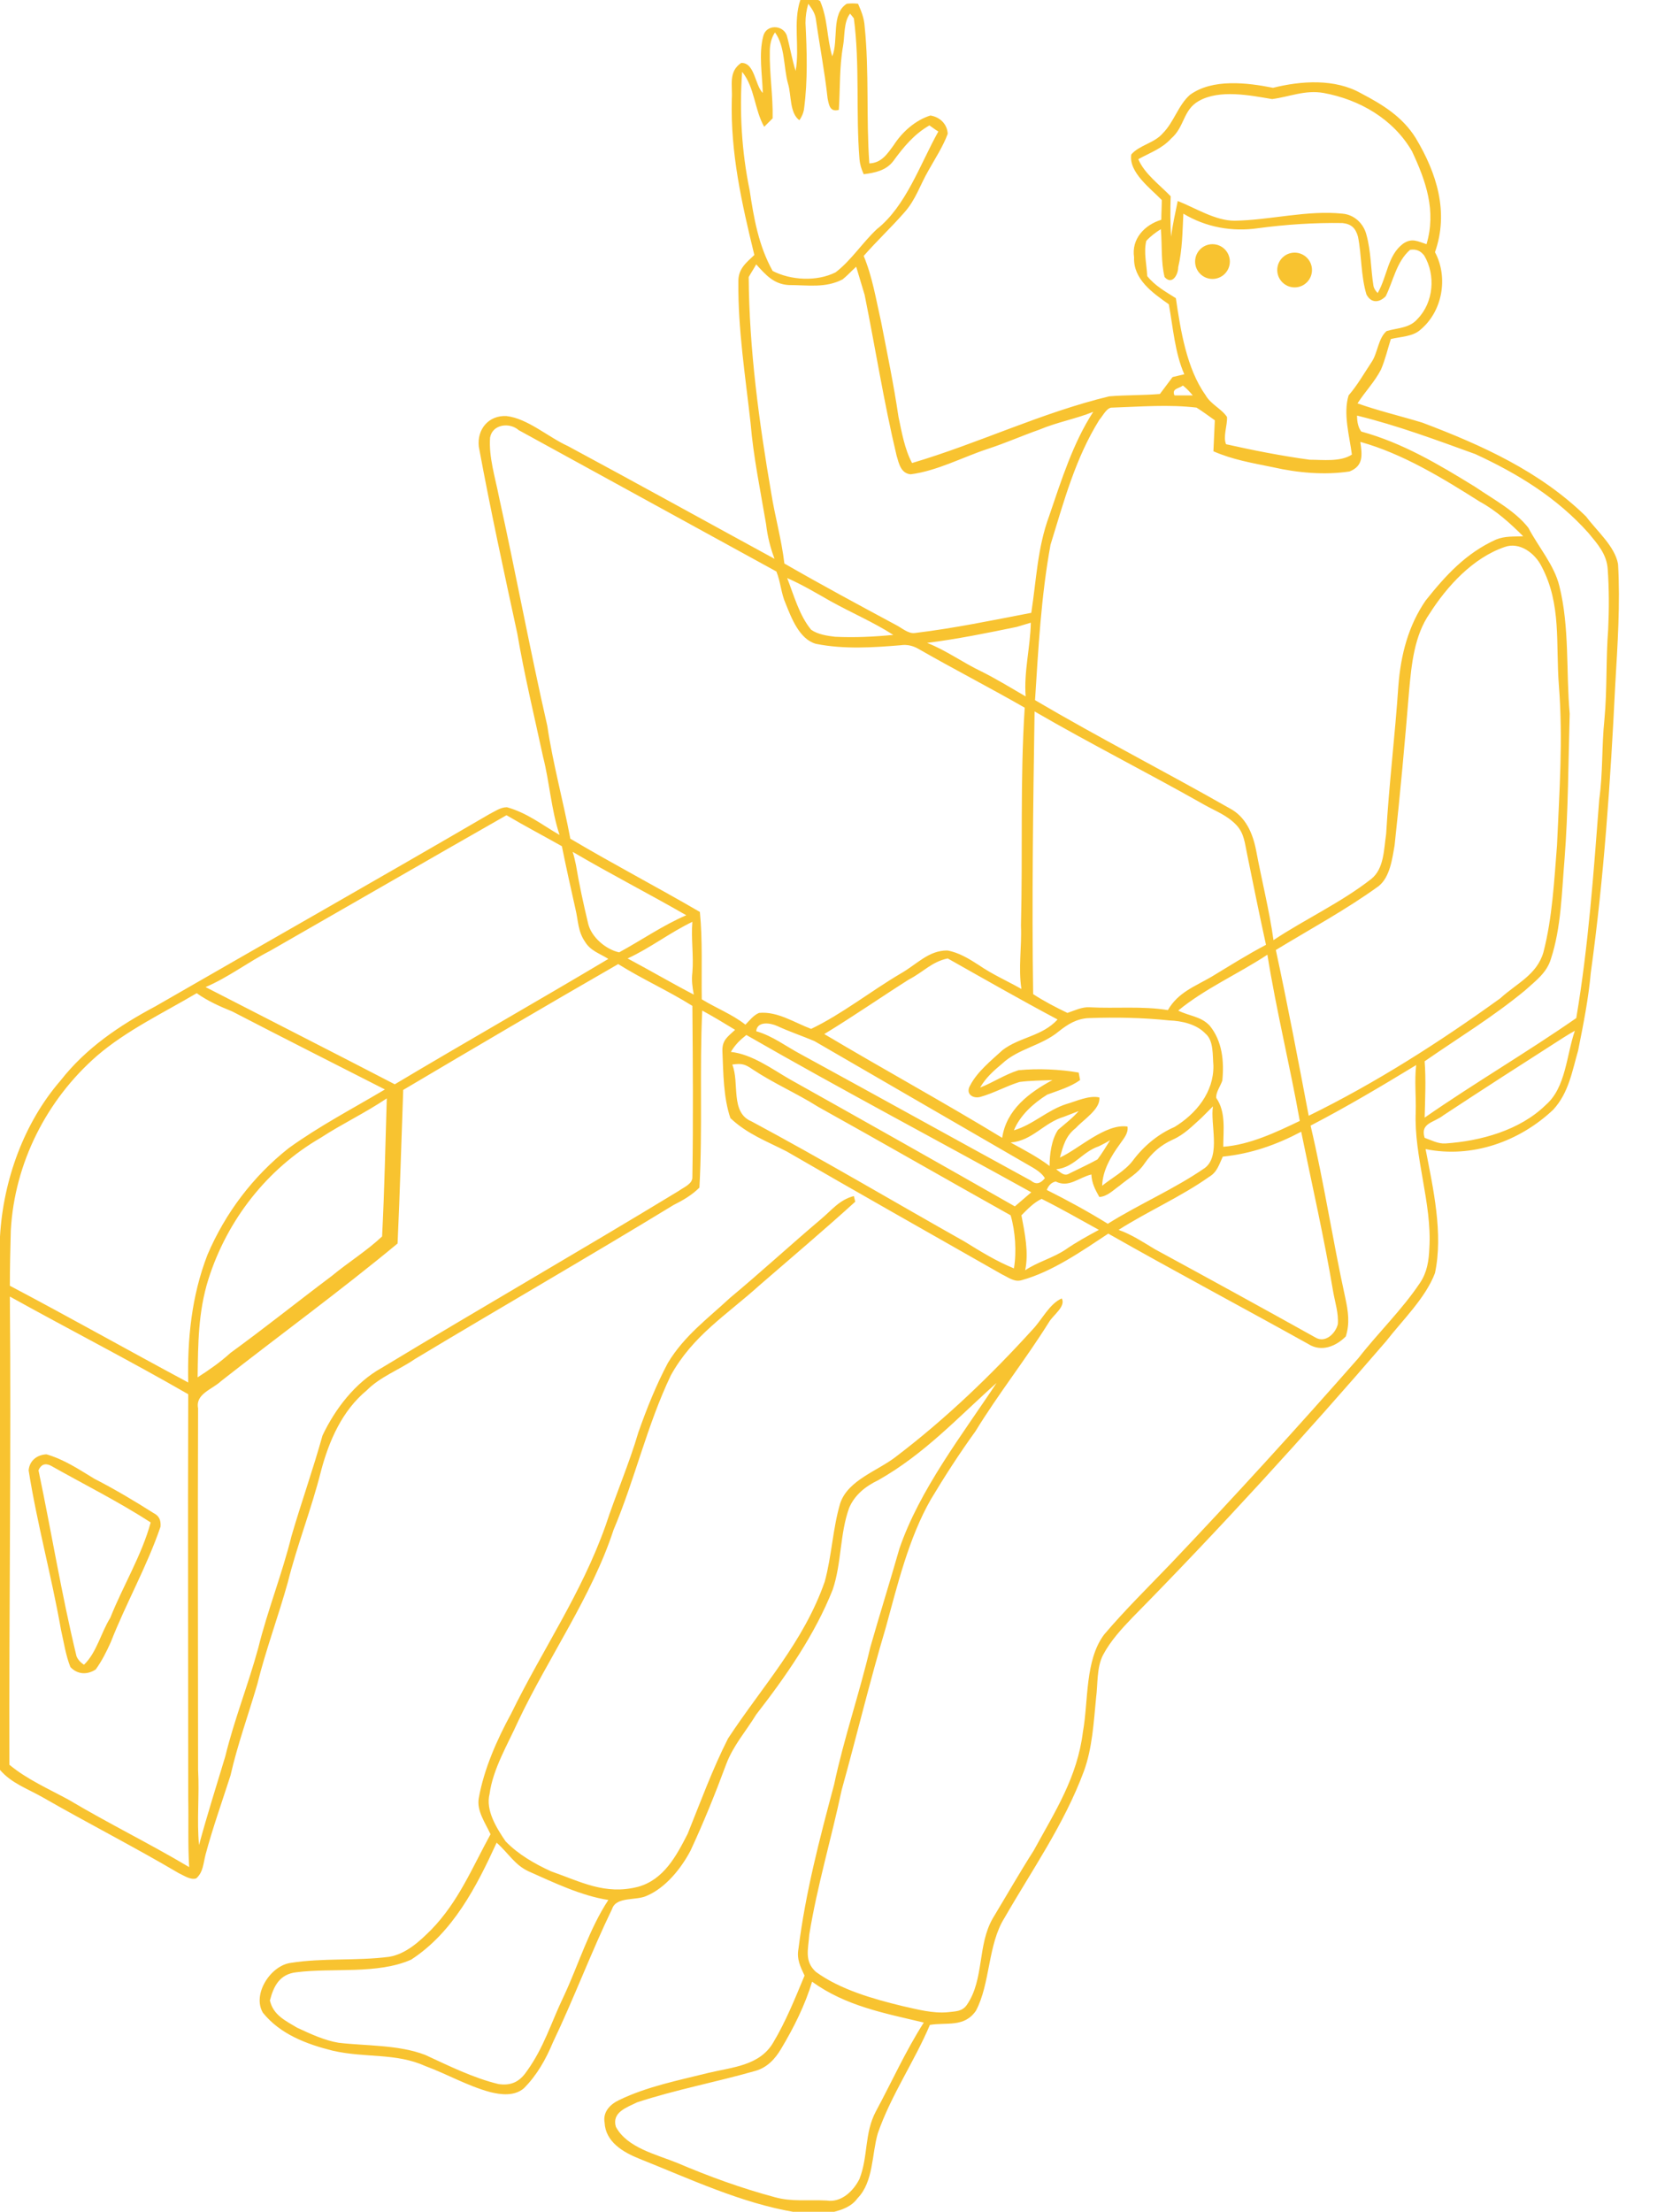 <?xml version="1.0" encoding="utf-8"?>
<!-- Generator: Adobe Illustrator 22.0.1, SVG Export Plug-In . SVG Version: 6.00 Build 0)  -->
<svg version="1.1" xmlns="http://www.w3.org/2000/svg" xmlns:xlink="http://www.w3.org/1999/xlink" x="0px" y="0px"
	 viewBox="0 0 353 471" style="enable-background:new 0 0 353 471;" xml:space="preserve">
<style type="text/css">
	.st0{fill:#F8C330;}
</style>
<g id="Layer_3">
</g>
<g id="Layer_1">
	<path class="st0" d="M344.7,120.1c-0.7-3.8-4.5-7-6.8-10.1c-9.8-9.6-22.2-15.2-34.9-20c-4.6-1.4-9.3-2.5-13.8-4.1
		c1.6-2.5,3.6-4.5,5-7.2c0.9-2.1,1.4-4.3,2.1-6.5c2-0.5,4.6-0.5,6.2-1.9c4.8-3.9,6.1-11.2,3.2-16.6c3-8.5,0.4-16.8-4.1-24.3
		c-2.8-4.5-7-7.1-11.6-9.5c-5.6-3.2-12.8-2.7-18.8-1.2c-5.5-1.1-12.9-2-17.7,1.5c-2.5,2.2-3.4,5.8-5.8,8.2c-1.8,2.1-5,2.5-6.7,4.5
		c-0.6,3.8,4.2,7.3,6.5,9.7c0,1.4-0.1,2.8-0.1,4.2c-3.6,1.1-6.4,4.1-5.8,8c-0.2,4.7,4,7.6,7.4,10c0.9,4.9,1.3,10.4,3.3,14.9
		c-0.8,0.2-1.7,0.4-2.5,0.6c-0.9,1.2-1.8,2.4-2.7,3.6c-3.6,0.3-7.2,0.2-10.8,0.5c-14.5,3.5-27.8,10-42,14.2c-1.6-3-2.2-6.6-2.9-9.9
		c-1-6.8-2.4-13.5-3.7-20.2c-1.1-4.8-1.8-9.4-3.7-14c2.8-3.2,5.9-6.1,8.7-9.3c2.4-2.7,3.3-5.8,5.1-8.9c1.4-2.5,3.1-5.1,4.1-7.8
		c-0.1-2.1-1.7-3.6-3.7-3.9c-3.2,1-6,3.5-7.8,6.3c-1.4,1.9-2.6,3.8-5.2,3.9c-0.7-9.7,0-19.5-1-29.2c-0.1-1.7-0.7-3.2-1.4-4.8
		c-0.8-0.1-1.6-0.1-2.4,0c-3.4,2.1-1.7,7.8-3.1,11.2c-1.2-4-0.9-7.9-2.6-11.8L174.3,0h-3.8c-1.6,4.7-0.1,10.1-1,15.1
		c-0.8-2.5-1.2-5.1-1.9-7.6c-0.9-2.3-4.4-2.3-5,0.2c-1,3.8-0.2,8.2-0.1,12.1c-1.7-1.7-1.7-6.5-4.6-6.4c-2.8,1.9-1.8,4.8-2,7.7
		c-0.3,11.5,2.1,22.1,4.8,33.2c-1.8,1.7-3.5,3-3.4,5.8c-0.1,10,1.5,20.1,2.6,30c0.6,7.2,2.1,14.4,3.3,21.5c0.3,2.6,0.9,5,1.8,7.4
		c-14.5-7.9-29.5-16.2-44-24c-4.2-1.9-8.6-5.9-13.1-6.4c-3.8-0.2-6.3,2.8-5.9,6.5c2.5,13.5,5.3,26.4,8.2,39.8
		c1.5,8.8,3.6,17.5,5.5,26.3c1.4,5.5,1.7,11.1,3.5,16.6c-3.8-2.2-6.9-4.7-11.2-5.9c-1.4,0-2.6,0.9-3.8,1.5
		c-23.5,13.7-47.5,27.3-71.1,40.9c-7.7,4.1-14.8,8.9-20.2,15.8C5.1,239.1,0.7,251.3,0,263.3v113.6c2.5,2.9,5.9,4,9.2,5.9
		c9.6,5.5,19.4,10.5,28.9,16.1c1.1,0.5,2.5,1.5,3.7,1.1c1.5-1.3,1.5-3.2,2-5.1c1.5-5.6,3.5-11.2,5.3-16.8c1.5-6.6,3.8-12.9,5.7-19.4
		c1.8-7.3,4.5-14.5,6.5-21.7c2-8,5.1-15.8,7.1-23.8c1.7-6.4,4.5-12.8,9.7-17.1c3-3,6.8-4.3,10.3-6.7c18.3-11,36.9-21.7,55.1-32.8
		c2-1,3.9-2.1,5.5-3.7c0.7-12.5,0-25.2,0.6-37.7c2.4,1.3,4.7,2.7,7,4.1c-1.6,1.5-2.8,2.2-2.7,4.6c0.2,4.6,0.2,9.8,1.7,14.2
		c3.6,3.4,7.7,4.9,12,7.1c15.2,8.8,30.6,17.5,45.9,26.2c1.3,0.6,2.6,1.7,4.2,1.2c6.5-1.8,12.8-6.2,18.4-9.9
		c14.1,8,28.4,15.6,42.6,23.5c2.8,1.8,5.9,0.5,8-1.6c0.9-2.8,0.5-5.4-0.1-8.2c-2.7-12.3-4.5-24.4-7.4-36.7c7.7-4,15.1-8.4,22.5-12.9
		c-0.4,3.4,0,6.7-0.1,10c-0.4,9.5,3.5,19.5,2.9,29c-0.1,2.7-0.5,5.2-2,7.4c-3.8,5.7-8.9,10.6-13.1,16
		c-13.1,14.9-26.4,29.5-40.1,43.9c-4.8,5-9.6,9.7-14.1,15c-4.1,5.5-3.3,14.1-4.5,20.7c-1.2,9.7-5.9,16.9-10.5,25.3
		c-3,4.7-5.8,9.6-8.7,14.4c-3.3,5.7-1.8,13-5.5,18.4c-1,1.5-2.5,1.4-4.1,1.6c-3.1,0.3-6.5-0.6-9.6-1.3c-6.2-1.5-13.3-3.5-18.5-7.3
		c-2.5-2.3-1.6-4.8-1.4-7.9c1.7-10.5,4.7-20.4,6.9-30.8c3.2-11.5,6-23.2,9.4-34.6c2.5-9.1,4.9-19.1,9.6-27.3c3-5,6.1-9.8,9.5-14.5
		c4.9-8,10.7-15.3,15.7-23.3c0.9-1.5,3.6-3.3,2.7-5c-2.6,1.1-4.2,4.5-6.2,6.6c-8.9,9.8-18.5,19-29,27c-3.9,3.1-10.3,5-12,10
		c-1.6,5.4-1.8,11.2-3.3,16.7c-4.5,12.9-13.3,22.3-20.6,33.4c-3.3,6.5-5.9,13.6-8.6,20.3c-2.4,4.7-5.1,9.8-10.6,11.3
		c-7,1.8-12.2-1.1-18.5-3.3c-3.5-1.6-7-3.6-9.7-6.4c-1.9-2.8-4.3-6.6-3.4-10.1c0.7-5.3,3.9-10.6,6.1-15.5
		c6.4-13.5,15.7-26.6,20.3-40.7c4.6-10.9,7.1-22.2,12.2-32.9c4.7-8.5,11.8-12.8,18.9-19.2c6.8-5.9,13.8-11.8,20.4-17.8l-0.3-1.2
		c-3.1,0.8-4.7,3-7.1,5c-6.5,5.5-12.8,11.3-19.3,16.7c-4.6,4.3-9.7,8-13.2,13.8c-2.5,4.7-4.5,9.7-6.3,14.8c-2,6.8-4.8,13.2-7,19.9
		c-5.2,14.6-13.4,26.3-20.1,40c-3,5.5-5.8,11.8-6.9,18c-0.5,2.7,1.4,5.3,2.5,7.7c-4,7.3-6.8,14.3-12.6,20.3c-2.5,2.5-5.4,5.2-9,5.8
		c-6.9,0.9-14.1,0.2-21,1.3c-4.3,0.6-8.2,6.7-5.9,10.6c3.7,4.6,9.3,6.7,14.9,8.1c7.1,1.6,13.4,0.4,19.8,3.3
		c4.6,1.7,8.9,4.2,13.7,5.5c2.4,0.6,5.2,0.9,7.2-0.8c2.8-2.8,4.7-6.2,6.2-9.8c4.5-9.4,8.1-19.1,12.6-28.4c0.9-2.7,5.1-1.7,7.4-2.8
		c4-1.7,7.3-5.8,9.3-9.6c2.8-6,5.3-12.2,7.6-18.4c1.5-4,4.2-7,6.4-10.6c6.3-8.1,12.5-17,16.3-26.6c1.9-5.6,1.5-11.9,3.5-17.4
		c1.2-2.8,3.5-4.6,6.2-5.9c9.9-5.6,17-13.4,25.2-20.7c-7.2,10.9-16.4,22.7-20.7,35.3c-2,7-4.2,14-6.2,21c-2.3,9.8-5.6,19.3-7.7,29.2
		c-3.1,11.6-6.1,23-7.6,35c-0.4,2.2,0.4,3.8,1.3,5.7c-2,4.8-4,9.8-6.7,14.3c-2.9,4.9-8.7,5.2-13.7,6.4c-6.4,1.6-13.1,2.9-19.1,5.8
		c-1.9,0.9-3.5,2.5-3.1,4.8c0.2,4.1,3.9,6.3,7.4,7.7c10.8,4.3,21.8,9.5,33.3,11.4h7.8c2.1-0.5,4.1-1.2,5.4-3c3.4-3.5,3-9.3,4.3-13.8
		c2.8-8.1,7.8-15.3,11.1-23.1c3.6-0.6,7.3,0.6,9.8-3c3.1-5.8,2.5-14.1,6.1-19.8c5.8-10.1,12.7-19.9,16.9-31.2
		c1.8-4.9,2.1-10.5,2.6-15.6c0.4-3,0.1-6.5,1.5-9.2c1.6-3,3.9-5.5,6.2-7.9c18.7-19,36.7-38.7,54.1-58.9c3.5-4.5,8.4-9.2,10.4-14.5
		c1.8-8.4-0.4-18.1-2-26.4c9.9,2,20-1.6,27.2-8.4c3.3-3.6,4-8.1,5.3-12.6c1.1-5.5,2.2-11,2.7-16.6c2.8-20.2,4.2-40.8,5.2-61.2
		C344.6,137.3,345.2,128.5,344.7,120.1z M120.1,425.1c-2.7,5.6-4.2,10.9-7.9,16c-1.5,2.2-3.3,3.1-6,2.7c-5.4-1.3-10.6-3.9-15.6-6.2
		c-5.7-2.2-12.6-1.9-18.5-2.6c-3-0.5-6-1.9-8.8-3.2c-2.5-1.5-5.1-2.7-5.8-5.8c0.8-3.1,2.1-5.6,5.6-6c7.7-1,17.3,0.5,24.5-2.7
		c8.9-5.8,13.9-15.5,18.2-24.9c2.5,2.2,3.8,4.7,6.8,6.1c5.4,2.4,11.2,5.2,17,6.1C125.5,410.8,123.2,418.5,120.1,425.1z M186.6,449.6
		c-2.5,4.7-1.6,9.5-3.5,14.4c-1.3,2.6-3.9,5.1-7,4.6c-4-0.2-7.4,0.3-11-0.7c-7.1-1.9-14-4.4-20.8-7.3c-4.4-1.8-10.7-3.2-13.1-7.7
		c-0.9-3.1,2.3-4.1,4.5-5.2c8.2-2.7,16.8-4.3,25.2-6.7c2.5-0.7,4.2-2.5,5.5-4.7c2.7-4.5,5.1-9.3,6.6-14.3c7.2,5.2,15.4,6.7,23.8,8.7
		C192.9,436.8,190,443.3,186.6,449.6z M242.5,33.9c2.5-1.4,5-2.2,7-4.4c2.9-2.5,2.5-6.1,5.9-8c4.4-2.5,10.9-1.2,15.6-0.4
		c3.8-0.5,7-2,11-1.3c7.6,1.4,14.8,5.5,18.8,12.4c3,6.4,5.2,12.7,3.1,19.8c-1.9-0.6-3.1-1.4-5-0.1c-3.3,2.5-3.3,6.8-5.4,10.5
		c-0.5-0.5-0.8-1-0.9-1.5c-0.6-3.7-0.5-7.3-1.5-10.9c-0.6-2.4-2.6-4.3-5.1-4.5c-7.5-0.8-15.5,1.4-23,1.5c-4.1,0-8.3-2.7-12.1-4.2
		c-0.5,2.5-1.1,5-1.4,7.6c-0.2-2.5-0.2-6-0.1-8.6C247.1,39.4,243.8,37,242.5,33.9z M250.5,63.5c-2.2-1.4-4.4-2.6-6.1-4.7
		c-0.1-2.4-0.8-5.1-0.2-7.5c0.9-1,2-1.8,3.1-2.5c0.3,3.4,0,7,0.8,10.2c1.6,1.8,2.9-0.5,2.9-2.1c0.9-3.8,0.9-7.6,1.1-11.4
		c4.8,2.9,10.4,3.9,15.9,3.1c5.9-0.8,12.1-1.2,18-1.1c1.9,0.2,2.8,1.1,3.3,2.9c0.8,4,0.6,8.3,1.8,12.3c1,1.9,2.7,1.8,4.1,0.4
		c1.6-3.2,2.3-7.4,5.2-9.9c1.3-0.2,2.2,0.2,3,1.2c2.5,4.2,2,10-1.4,13.5c-1.7,2-4.2,1.9-6.6,2.6c-1.8,1.5-1.9,4.7-3.2,6.6
		c-1.6,2.4-3,4.9-4.9,7.1c-1.2,3.9,0.2,8.7,0.7,12.6c-2.4,1.6-6.2,1.1-9,1.1c-5.9-0.8-12-2-17.8-3.3c-0.7-1.6,0.3-4,0.2-5.8
		c-1.2-1.8-3.5-2.7-4.6-4.7C252.8,78.5,251.5,70.3,250.5,63.5z M252,82.1c0.8,0.6,1.5,1.4,2.1,2.1c-1.3,0-2.6,0-3.9,0
		C249.6,82.7,251.1,82.8,252,82.1z M237,86.8c5.9-0.2,12-0.7,17.9,0c1.3,0.8,2.6,1.8,3.9,2.7c-0.1,2.2-0.2,4.4-0.3,6.6
		c4.1,1.8,8.3,2.5,12.7,3.4c5.3,1.2,11,1.7,16.3,0.9c3-1.2,2.7-3.5,2.3-6.3c9,2.5,17.5,7.7,25.4,12.7c3.5,1.9,6.5,4.6,9.3,7.4
		c-2,0.1-3.8-0.1-5.8,0.7c-6.4,2.9-10.7,7.6-15,13c-3.7,5.4-5.3,11.6-5.8,18.2c-0.7,10.5-2,21-2.6,31.5c-0.5,3.2-0.4,7.4-3.2,9.6
		c-6.4,5-14,8.5-20.8,13c-0.9-6.4-2.5-12.7-3.7-19.1c-0.7-3.6-2.2-7.2-5.7-9c-13.7-7.8-27.8-15-41.4-23c0.7-11,1.3-22.2,3.3-33.1
		c2.9-9.4,5.3-18.4,10.4-26.6C235,88.5,235.8,86.7,237,86.8z M259.1,233.8c-0.1-1.2,0.9-2.5,1.3-3.7c0.4-4.1,0-8.4-2.7-11.7
		c-1.9-2-4.3-2-6.7-3.2c5.7-4.7,12.8-7.8,19-11.9c1.9,11.9,4.8,23.6,6.9,35.4c-5,2.4-10.7,5.1-16.3,5.5
		C260.6,240.7,261.2,236.8,259.1,233.8z M218.5,148.3c-3.1-1.8-6.2-3.7-9.4-5.3c-4-1.9-7.5-4.5-11.6-6.1c6.4-0.8,12.8-2.1,19.1-3.4
		c1-0.3,2-0.6,3-0.9C219.5,137.8,218.1,143,218.5,148.3z M225.3,217.1c-3.3,3.6-8,3.7-11.7,6.5c-2.4,2.2-5.4,4.6-6.9,7.5
		c-1.1,1.8,0.5,2.9,2.1,2.5c2.9-0.8,5.5-2.3,8.4-3.2c2.3-0.3,4.7-0.3,7-0.4c-5,2.7-9.8,6.3-10.7,12.3c-12.5-7.6-25.3-14.6-37.9-22.1
		c6.1-3.7,12-7.8,18-11.6c3.1-1.6,4.9-3.8,8.3-4.5C209.7,208.5,217.4,212.9,225.3,217.1z M220.4,151.5c11.9,6.9,24.2,13.1,36.2,19.9
		c2.5,1.4,4.8,2.2,6.8,4.3c1.7,1.8,1.8,4,2.3,6.3c1.3,6.4,2.6,12.8,4,19.2c-4,2.1-7.8,4.5-11.6,6.8c-3.6,2.1-7.1,3.3-9.3,7.1
		c-5.5-0.9-11.1-0.3-16.7-0.6c-1.6-0.1-3.2,0.7-4.7,1.2c-2.5-1.2-5-2.5-7.3-4C219.8,191.7,220.1,171.6,220.4,151.5z M218.4,247.7
		c1.5,0.9,3.3,1.7,4.2,3.2c-1,1.2-1.9,1.4-3,0.5c-16.3-8.9-32.7-18-49-26.9c-3.2-1.7-6-3.9-9.5-4.9c0.2-2.2,3-1.8,4.5-1.1
		c2.6,1.2,5.3,2.1,7.9,3.2C188.3,230.3,203.4,239,218.4,247.7z M215.3,243.3c4.7-0.4,7-4.2,11.4-5.5c1-0.4,2.1-0.8,3.1-1.2
		c-1.3,1.5-2.9,2.7-4.4,4c-1.4,2.1-1.8,5.2-1.8,7.7C221.1,246.4,218.2,244.9,215.3,243.3z M234.1,244.1c0.8-0.4,1.6-0.8,2.4-1.3
		c-0.9,1.4-1.7,2.8-2.7,4.1c-2,1.1-4,2-6,3c-1.1,0.7-1.9-0.3-2.8-0.9C228.9,248.6,230.5,245.3,234.1,244.1z M238.6,243.6
		c0.8-1.2,1.8-2.2,1.6-3.7c-4.7-0.7-10.4,4.8-14.4,6.6c0.7-2.5,1.2-4.6,3.4-6.3c1.5-1.7,5.3-4,5-6.5c-2.2-0.5-4.9,0.8-7,1.4
		c-4.1,1.3-7.1,4.4-11.2,5.6c1.3-3.2,4.2-5.8,7.1-7.6c2.4-0.9,4.9-1.6,7-3.1l-0.3-1.6c-4.1-0.7-8.6-0.9-12.8-0.5
		c-2.9,0.9-5.4,2.6-8.2,3.7c1.2-2.1,2.9-3.6,4.7-5.1c3.4-3.2,8.4-3.8,12.1-6.9c1.9-1.5,3.8-2.7,6.4-2.8c5.7-0.2,11.4-0.1,17.1,0.5
		c2.7,0.1,5.8,0.8,7.7,2.8c1.8,1.5,1.5,4.7,1.7,6.8c0.1,5.7-3.7,10.3-8.3,13.1c-3.5,1.5-6.6,4.1-8.9,7.2c-1.7,2.2-4.4,3.6-6.5,5.3
		C234.9,249.2,236.7,246.2,238.6,243.6z M159.7,40.5c-1.7-8.2-2.2-16.8-1.6-25.2c2.7,3.3,2.6,8,4.7,11.7l1.8-1.8
		c0.1-4.8-0.7-9.5-0.6-14.3c0-1.4,0.3-2.8,1.1-4c2.2,3,1.8,7.5,2.8,11c0.7,2.3,0.3,6.2,2.4,7.7c0.5-0.7,0.9-1.6,1-2.5
		c0.8-6,0.6-12.2,0.3-18.2c0-1.4,0.2-2.8,0.6-4.1c0.7,1,1.4,1.9,1.6,3.2c0.8,5.7,1.9,11.3,2.5,16.9c0.3,1.5,0.5,3,2.4,2.5
		c0.3-4.5,0.1-9.1,0.9-13.6c0.4-2.2,0.1-5.1,1.5-6.9l0.8,1c1.3,9.7,0.4,20.1,1.2,30c0.1,1.1,0.4,2.1,0.9,3.2
		c2.4-0.3,4.8-0.8,6.3-2.8c2.2-3,4.4-5.7,7.7-7.6c0.6,0.4,1.2,0.9,1.9,1.3C196,35,193,43.9,186.8,48.8c-3.1,2.9-5.5,6.7-8.8,9.2
		c-4,2-9.5,1.7-13.4-0.3C161.6,52.3,160.6,46.5,159.7,40.5z M164.3,105c-2.6-15.1-4.7-30.7-4.8-46c0.5-0.9,1.1-1.8,1.6-2.7
		c2,2.2,3.7,4.2,6.9,4.4c4.1,0,7.8,0.7,11.5-1.2c1-0.8,1.9-1.8,2.9-2.7c0.6,2,1.2,4,1.8,6c2.3,11.4,4.1,22.9,6.8,34.2
		c0.5,1.7,0.9,3.8,3,4c5.6-0.7,11.2-3.7,16.4-5.4c3.7-1.2,7.3-2.8,11-4.1c3.8-1.6,7.8-2.3,11.5-3.8c-4.3,6.6-6.8,14.6-9.4,22.2
		c-2.5,6.8-2.7,13.5-3.8,20.6c-8.3,1.6-16.5,3.3-24.8,4.3c-1.4,0.2-2.8-1.1-4-1.7c-8-4.3-16-8.6-23.8-13.1
		C166.5,114.9,165.1,110,164.3,105z M190.3,135.2c-4.1,0.4-8.2,0.6-12.4,0.4c-1.7-0.2-3.7-0.5-5.1-1.5c-2.5-3-3.7-7.4-5.1-11
		c3.2,1.4,6.2,3.2,9.2,4.9C181.4,130.5,186.1,132.5,190.3,135.2z M57.5,202.5c16.6-9.5,33.9-19.5,50.4-28.9
		c3.9,2.3,7.9,4.4,11.8,6.6c0.9,4.5,1.9,8.9,2.9,13.4c0.6,2.5,0.5,4.7,2,6.9c1.2,2,3.1,2.5,5,3.7c-15.1,9-30.6,17.8-45.5,26.7
		c-13.3-6.9-26.9-13.8-40.3-20.7C48.7,208.1,52.8,204.9,57.5,202.5z M122,181.4c8,4.7,16.2,8.9,24.2,13.5c-5.1,2.2-9.5,5.3-14.3,7.9
		c-2.8-0.6-5.9-3.2-6.6-6.1c-1-4.2-1.9-8.3-2.6-12.5C122.5,183.3,122.3,182.3,122,181.4z M14.7,383.3c-4.2-2.3-9-4.4-12.7-7.5
		c-0.1-33.2,0.4-66.5,0.1-99.7c12.6,7,25.5,13.6,38,20.8c-0.1,28.7,0,57.3,0,86c0.1,4.9-0.1,9.8,0.2,14.7
		C31.9,392.6,23.1,388.3,14.7,383.3z M40.1,294.4c-12.7-6.8-25.3-13.9-38-20.6c0-3.9,0.1-7.9,0.2-11.8c0.8-14.3,7.6-27.8,18.4-37.2
		c6.3-5.4,14.1-9.1,21.2-13.3c2.4,1.7,4.9,2.8,7.6,3.9C60.3,221,71.2,226.5,82,232c-6.9,4.1-14,7.8-20.5,12.5
		c-7.6,6-13.5,13.8-17.3,22.7C40.8,276,39.9,285.1,40.1,294.4z M44.4,272.4c4-12.6,12.5-23.5,23.9-30.1c4.6-3,9.5-5.3,14.1-8.4
		c-0.3,9.8-0.5,19.6-1,29.4c-3.3,3.1-7.2,5.5-10.7,8.4c-7.2,5.4-14.3,11.1-21.6,16.4c-2.2,2-4.5,3.6-7,5.2
		C42.2,286.2,42.2,279.4,44.4,272.4z M147.5,250.6c0.1,1.5-1.8,2.2-2.9,3c-20.9,12.7-42.3,25-63.3,37.7c-5.6,3.1-9.9,8.7-12.6,14.4
		c-2,7.2-4.5,14.2-6.6,21.4c-2,8.1-5.1,15.8-7.1,23.9c-2.1,7.7-5.1,15.2-7,23c-1.9,6.3-3.9,12.6-5.6,18.9c-0.5-5.3,0.1-10.6-0.2-16
		c0-25.7-0.1-51.4,0-77c-0.6-3.1,3-4,4.9-5.8c12.5-9.8,25.4-19.2,37.6-29.3c0.5-10.9,0.8-21.8,1.2-32.7c15.2-9,30.5-18,45.8-26.8
		c5.1,3.2,10.7,5.7,15.8,8.9C147.6,226.4,147.7,238.5,147.5,250.6z M133.7,204.1c4.8-2.2,9-5.5,13.8-7.8c-0.3,3.6,0.3,7.2,0,10.8
		c-0.2,1.6,0,3.1,0.3,4.7C143,209.3,138.4,206.6,133.7,204.1z M149.5,212.8c-0.1-6.1,0.2-12.5-0.4-18.6
		c-9.1-5.3-18.5-10.2-27.6-15.6c-1.5-8-3.7-15.9-4.9-24c-3.7-16.2-6.7-32.5-10.3-48.8c-0.8-4.1-2.2-8.5-1.9-12.6
		c0.5-2.9,4.2-3.3,6.1-1.6c18.2,10,36.7,20.1,54.9,30.1c0.9,2.2,1,4.7,2,6.9c1.2,3,2.9,7.5,6.4,8.5c6,1.2,12.1,0.8,18.1,0.3
		c1.3-0.2,2.6,0.1,3.8,0.8c7.5,4.3,15.1,8.2,22.6,12.5c-1,15.4-0.4,30.9-0.8,46.4c0.2,4.5-0.6,9,0.1,13.5c-3-1.7-6.2-3.1-9.1-5.1
		c-2-1.3-4.3-2.7-6.7-3.1c-4,0-6.4,2.9-9.9,4.9c-6.3,3.7-12.6,8.7-19.1,11.8c-3.5-1.3-7.2-3.8-11.1-3.4c-1.2,0.5-2,1.6-2.9,2.5
		C156,216,152.6,214.7,149.5,212.8z M216,270.1c-3.7-1.5-7.1-3.6-10.5-5.7c-15.1-8.5-30.1-17.4-45.4-25.6c-4.6-1.9-2.5-8.2-4.1-12.1
		c2-0.3,2.7-0.1,4.3,1c4.5,3,9.4,5.1,14,8c13.5,7.5,27.4,15.5,41,23.1C216.3,262.2,216.6,266.6,216,270.1z M216.2,256.9
		c-15.8-9-32.1-18.2-48-27.1c-3.8-2.2-8-5.3-12.5-5.8c0.9-1.5,1.9-2.5,3.3-3.6c20,11.5,40.5,22.3,60.7,33.5
		C218.5,254.9,217.4,255.9,216.2,256.9z M227,266.1c-2.7,1.8-5.9,2.6-8.6,4.4c0.8-3.8-0.1-8-0.8-11.7c1.3-1.3,2.6-2.7,4.3-3.5
		c4.2,2.1,8.2,4.4,12.2,6.6C231.7,263.2,229.3,264.5,227,266.1z M236,260.6c-4.2-2.6-8.6-5-13-7.2c0.4-1,1-1.6,1.9-1.8
		c2.8,1.4,4.8-0.8,7.6-1.5c0.1,1.9,0.8,3.2,1.7,4.8c1.7-0.1,3-1.5,4.3-2.4c1.9-1.6,3.9-2.6,5.3-4.7c1.6-2.3,3.4-3.9,6-5.1
		c2.5-1.1,4.2-2.9,6.2-4.7c0.8-0.8,1.6-1.6,2.4-2.4c-0.6,3.7,1.7,10.5-1.7,13.1C250.2,253.2,242.7,256.4,236,260.6z M284,275
		c0.4,2.3,1.2,4.7,1,7c-0.5,2-2.7,4.1-4.8,2.8c-11.3-6.3-22.8-12.6-34.2-18.8c-2.5-1.5-4.9-3.1-7.7-4.1c6.3-4,13.2-7,19.3-11.3
		c1.7-1,2.1-2.6,2.9-4.3c6-0.6,11.4-2.5,16.7-5.3C279.5,252.3,282.1,263.6,284,275z M278.8,237.6c-2.2-11.6-4.5-23.7-7-35.3
		c7.4-4.5,15-8.6,21.9-13.6c2.4-1.9,2.9-5.8,3.4-8.7c1.2-11,2.2-22,3.1-33c0.5-5.5,1.1-11.7,4.4-16.4c3.7-5.8,9.2-11.8,15.9-14.1
		c3.2-1.2,6.5,1.3,7.9,4.1c4.3,8.1,3,16.5,3.7,25.4c0.9,11.4,0.1,22.6-0.4,34c-0.6,7.5-1,15.5-2.9,22.8c-1.4,4.8-5.7,6.6-9.2,9.8
		C306.7,221.9,293.1,230.6,278.8,237.6z M329.3,235.3c-5.5,5.4-13.9,7.7-21.4,8.2c-1.5,0.1-3-0.7-4.4-1.2c-1-3.2,2-3.2,4-4.8
		c8.5-5.6,16.9-11,25.5-16.5c0.8-0.5,1.6-1,2.5-1.5C333.7,224.7,333.6,231.6,329.3,235.3z M342.6,134c-0.5,6.4-0.2,12.8-0.8,19.2
		c-0.6,5.7-0.3,11.3-1.1,17c-1.2,15.6-2.3,31.2-4.9,46.6c-10.5,7.3-21.8,13.9-32.3,21.2c0.1-4,0.3-8,0-12c7.2-5,14.5-9.4,21.4-15.1
		c2.2-2,4.6-3.7,5.5-6.7c2.2-6.7,2.3-14.2,2.9-21.2c0.8-10.3,0.8-20.7,1.1-31c-0.8-9,0-18.4-2.2-27.2c-1.1-4.5-4.4-8.2-6.6-12.4
		c-2.8-3.6-7.5-6.1-11.3-8.7c-7.8-4.8-15.5-9.4-24.3-11.8c-0.6-0.8-0.9-1.9-0.9-3.4c8.6,2.1,16.9,5.2,25.2,8.2
		c9.1,4.2,17.4,9.3,24.1,16.8c1.9,2.3,3.9,4.5,4.1,7.7C342.8,125.4,342.8,129.8,342.6,134z"/>
</g>
<g id="Layer_2">
	<path class="st0" d="M32.7,322.2c-4.1-2.6-8.3-5.1-12.6-7.3c-3.3-2-6.4-4.1-10.2-5.2c-2,0.1-3.6,1.3-3.8,3.4
		c1.8,11.4,4.9,22.6,6.9,34c0.6,2.6,1,5.4,2,7.9c1.5,1.6,3.6,1.7,5.4,0.5c1.3-1.8,2.3-3.8,3.2-5.8c3.2-8.2,7.7-16.1,10.6-24.6
		C34.3,323.7,33.9,322.8,32.7,322.2z M23.5,344.5c-2,3.2-2.9,7.4-5.6,10c-0.8-0.5-1.3-1.1-1.6-1.8c-3.2-13.2-5.3-26.3-8.1-39.6
		c0.5-1.2,1.4-1.6,2.6-1c7.1,4,14.5,7.7,21.3,12.1C30.2,331.2,26.2,337.7,23.5,344.5z"/>
	<circle class="st0" cx="275.8" cy="57.5" r="3.7"/>
	<circle class="st0" cx="258.3" cy="55.7" r="3.7"/>
</g>
</svg>
